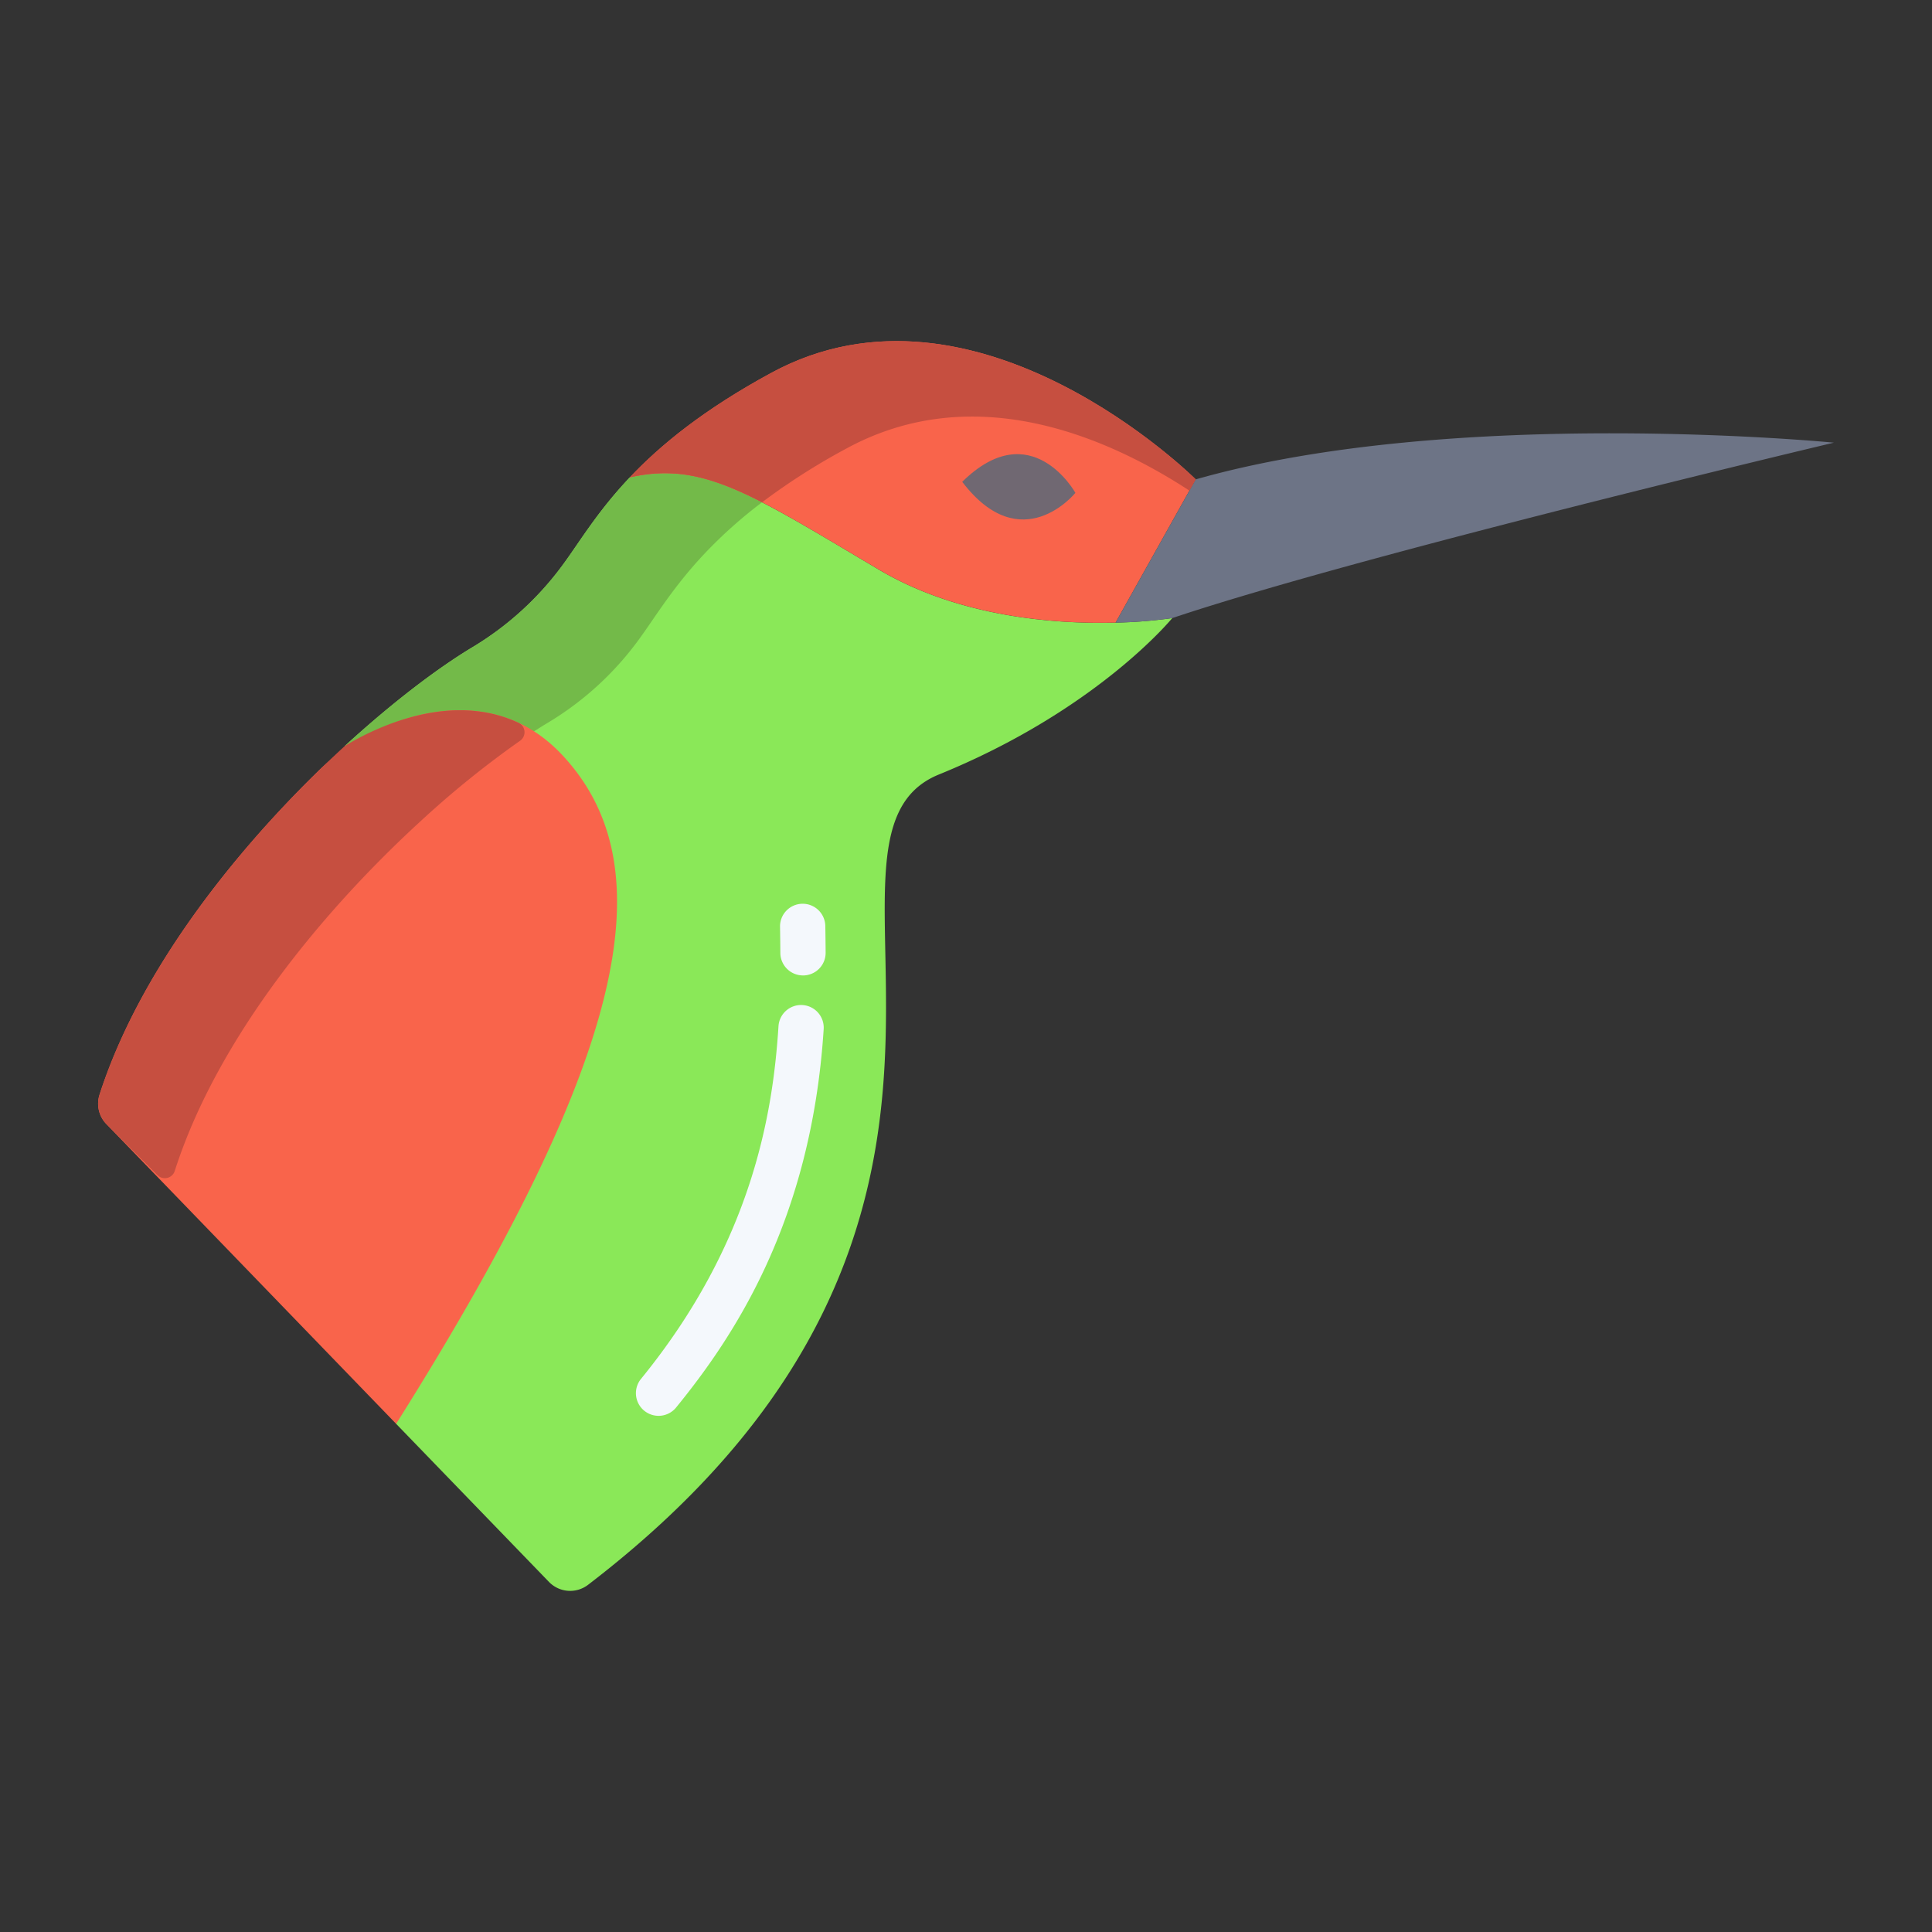 <svg id="Layer_1" height="512" viewBox="0 0 512 512" width="512" xmlns="http://www.w3.org/2000/svg" data-name="Layer 1"><rect x="0" y="0" width="512" height="512" fill="#333333" stroke="none"/><path d="m295.64 165c-15.81.41-41.31-1.36-62.72-14.04-33.78-20.02-46.8-28.84-66.03-24.43-8.85 9.35-13.52 17.52-18.06 23.59a81.917 81.917 0 0 1 -23.54 21.35c-9.02 5.4-21.12 14.51-33.88 26.2l13.57 179.66 40.51 41.9a7.811 7.811 0 0 0 10.38.74c126.92-97.21 51.52-197.87 92.95-214.72 42.02-17.1 61.84-41.45 61.84-41.45a123.3 123.3 0 0 1 -15.02 1.2z" fill="#8ae858"/><path d="m201.951 133.116c-13.588-6.962-23.132-9.322-35.061-6.586-8.85 9.35-13.52 17.52-18.06 23.59a81.917 81.917 0 0 1 -23.54 21.35c-9.02 5.4-21.12 14.51-33.88 26.2l2.8 37.05c5.721-6.13 11.525-11.848 17.2-17.05 12.76-11.69 24.86-20.8 33.88-26.2a81.917 81.917 0 0 0 23.54-21.35c4.54-6.07 9.21-14.24 18.06-23.59a122.124 122.124 0 0 1 15.061-13.414z" fill="#73ba49"/><path d="m316.88 127.04-21.24 37.96c-15.81.41-41.31-1.36-62.72-14.04-33.78-20.02-46.8-28.84-66.03-24.43 8.03-8.49 19.52-17.96 37.5-27.71 54.51-29.57 112.49 28.22 112.49 28.22z" fill="#f9644b"/><path d="m284.99 130.61s-14.28 17.68-29.99-2.92c18.31-18.06 29.99 2.92 29.99 2.92z" fill="#706872"/><path d="m316.88 127.04c68.78-19.58 169.12-9.73 169.12-9.73s-124.97 29.6-175.34 46.49a123.3 123.3 0 0 1 -15.02 1.2z" fill="#6d7486"/><path d="m149.2 200.3c27.65 29.87 16.49 80.54-44.22 177.03l-76.77-79.42a7.76 7.76 0 0 1 -1.84-7.78c10.257-31.892 34.274-62.582 57.667-85.476a57.4 57.4 0 0 1 27.1-15.154c11.791-2.718 26.218-2 38.063 10.8z" fill="#f9644b"/><path d="m315.211 130.023 1.669-2.983s-57.98-57.79-112.49-28.22c-17.98 9.75-29.47 19.22-37.5 27.71 11.929-2.736 21.472-.376 35.06 6.586a175.2 175.2 0 0 1 22.44-14.3c33.838-18.352 69.01-3.044 90.821 11.207z" fill="#c64f40"/><path d="m91.647 197.526a2.7 2.7 0 0 0 -.446.336c-25.484 23.4-53.522 57.1-64.831 92.268a7.76 7.76 0 0 0 1.84 7.78l13.528 13.528a2.768 2.768 0 0 0 4.606-1.226l.026-.082c11.34-35.26 39.5-69.05 65.04-92.46a255.121 255.121 0 0 1 26.415-21.359 2.759 2.759 0 0 0 -.426-4.767c-18.25-8.52-38.361 1.524-45.752 5.982z" fill="#c64f40"/><g fill="#f4f8fc"><path d="m212.8 258.5a6 6 0 0 1 -6-5.968c-.013-2.362-.045-4.672-.083-6.927a6 6 0 0 1 5.9-6.1h.1a6 6 0 0 1 6 5.9q.06 3.453.085 7.069a6 6 0 0 1 -5.968 6.032z"/><path d="m174.523 375.209a6 6 0 0 1 -4.646-9.792c29.6-36.308 34.967-70.682 36.426-93.378a6 6 0 1 1 11.974.77c-3.265 50.827-23.879 81.524-39.1 100.192a5.992 5.992 0 0 1 -4.654 2.208z"/></g></svg>